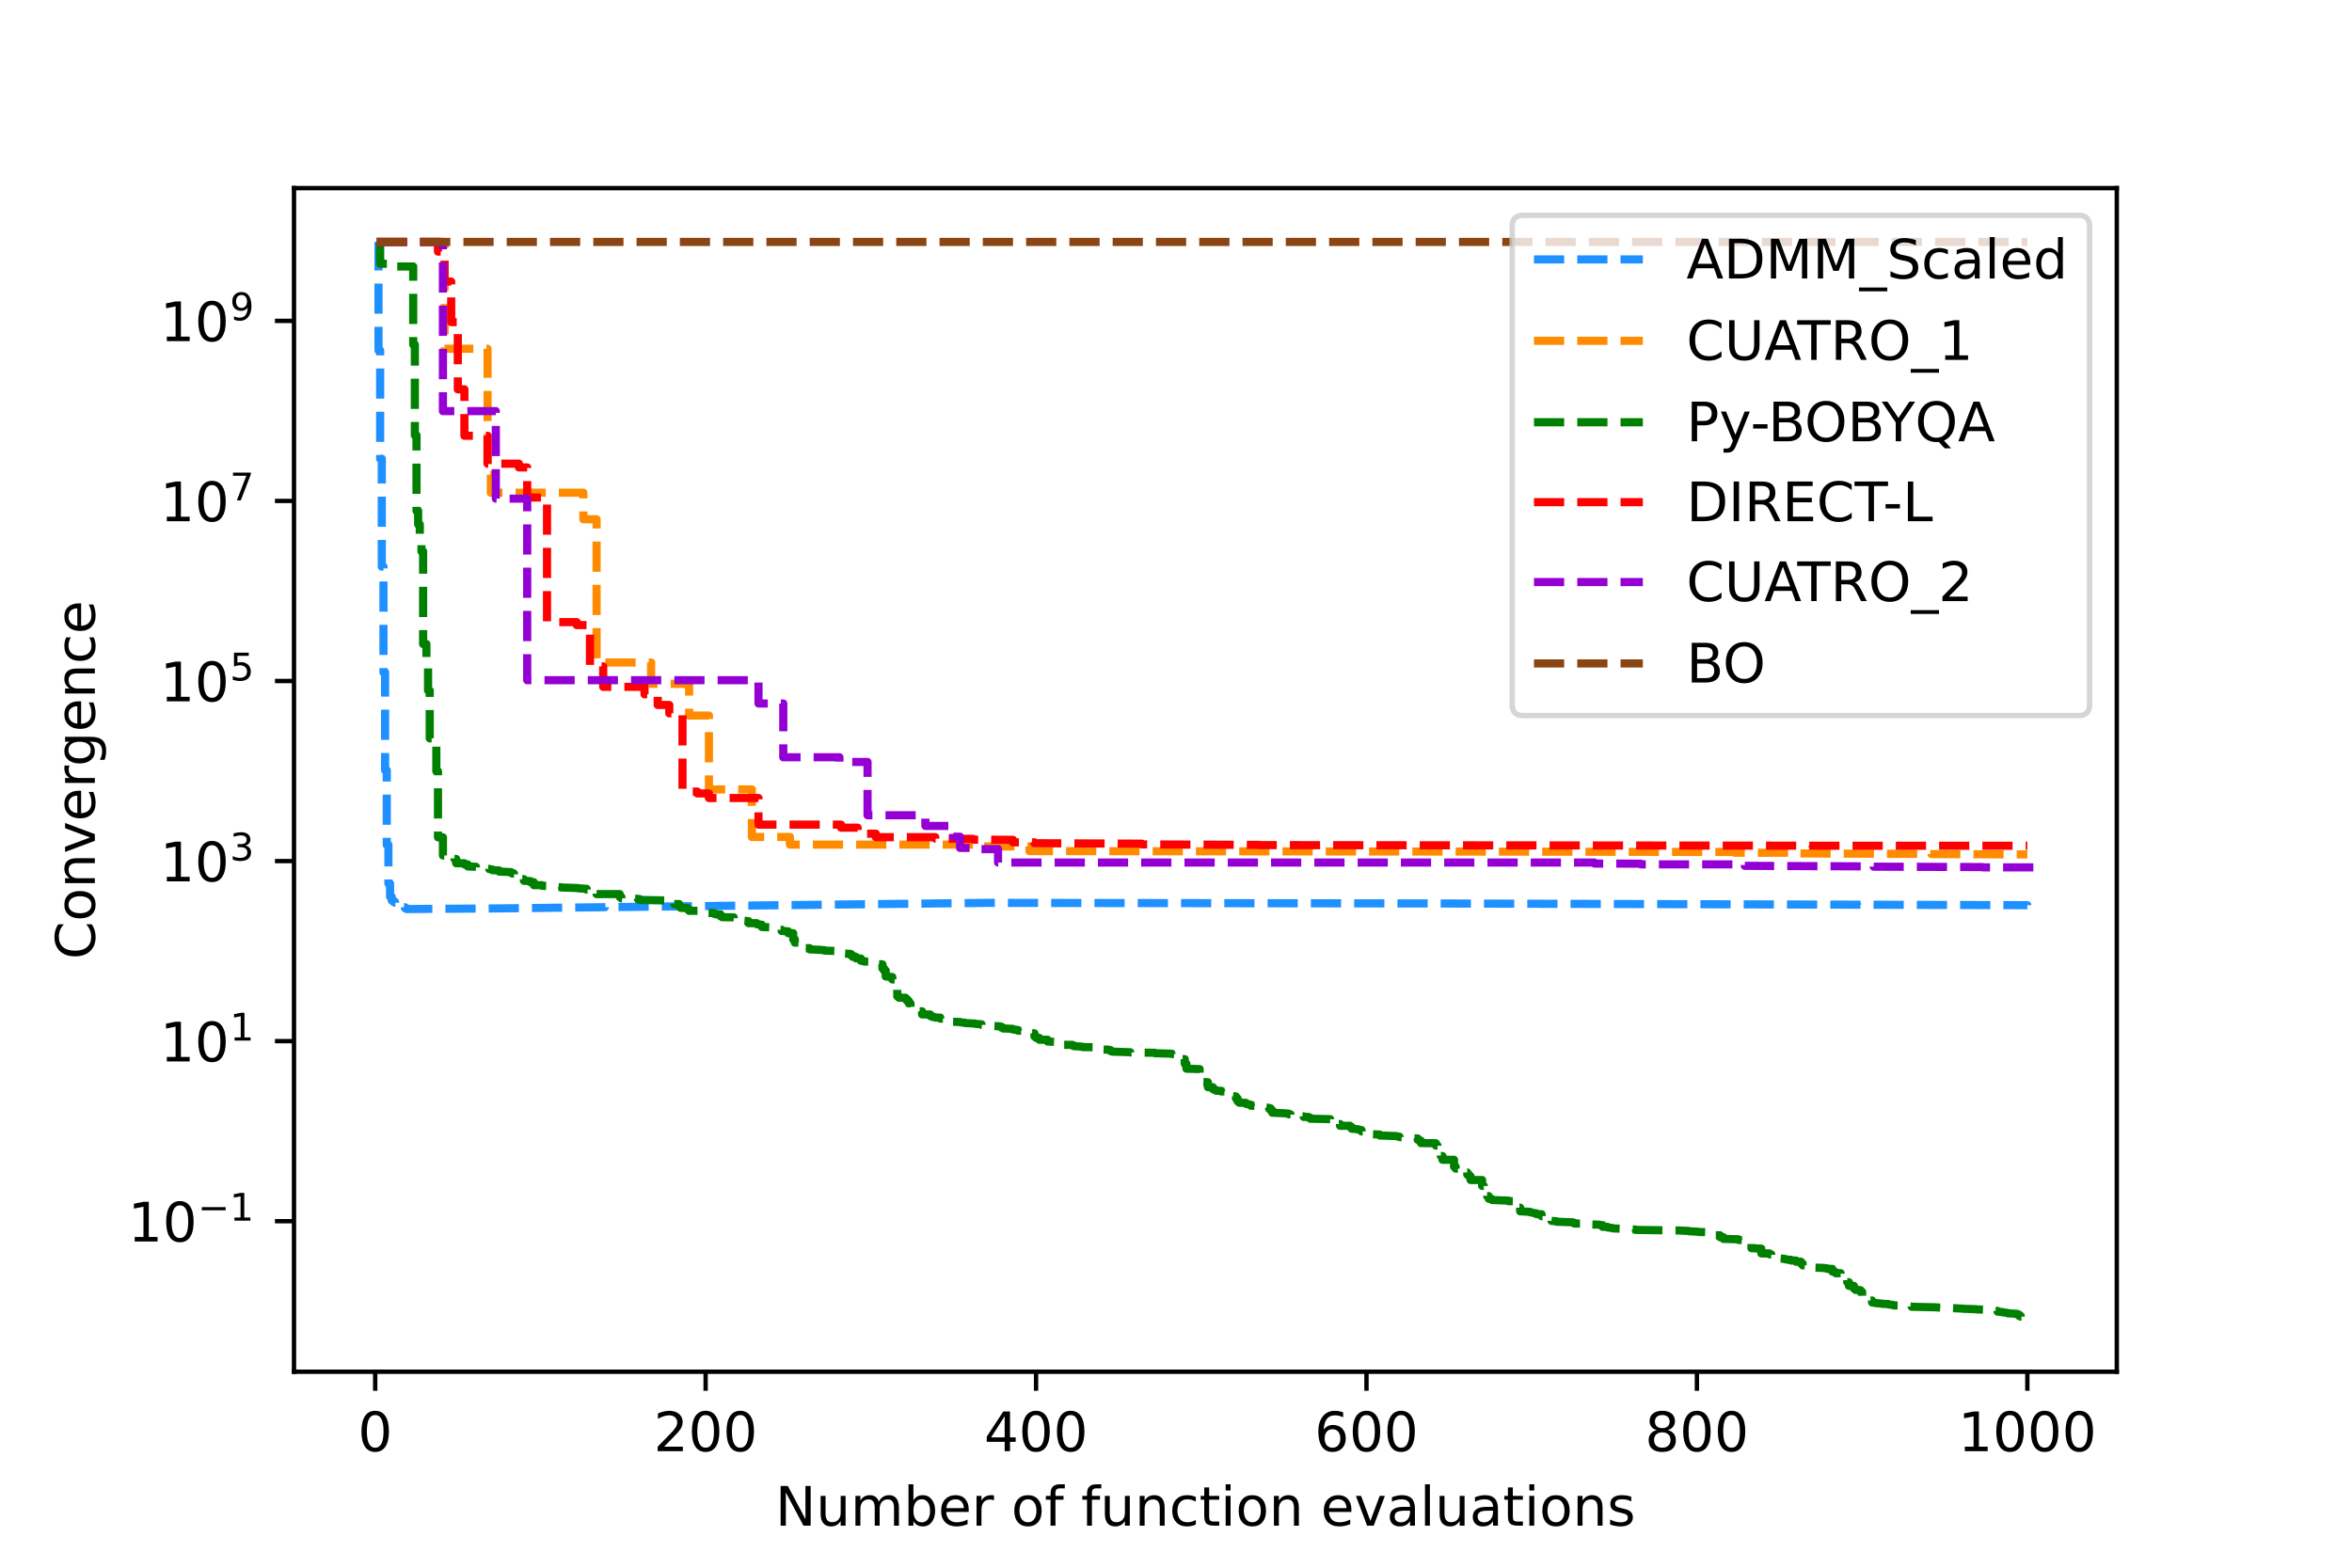 <?xml version="1.0" encoding="utf-8" standalone="no"?>
<!DOCTYPE svg PUBLIC "-//W3C//DTD SVG 1.1//EN"
  "http://www.w3.org/Graphics/SVG/1.1/DTD/svg11.dtd">
<!-- Created with matplotlib (https://matplotlib.org/) -->
<svg height="288pt" version="1.1" viewBox="0 0 432 288" width="432pt" xmlns="http://www.w3.org/2000/svg" xmlns:xlink="http://www.w3.org/1999/xlink">
 <defs>
  <style type="text/css">*{stroke-linecap:butt;stroke-linejoin:round;}</style>
 </defs>
 <g id="figure_1">
  <g id="patch_1">
   <path d="M 0 288 
L 432 288 
L 432 0 
L 0 0 
z
" style="fill:#ffffff;"/>
  </g>
  <g id="axes_1">
   <g id="patch_2">
    <path d="M 54 252 
L 388.8 252 
L 388.8 34.56 
L 54 34.56 
z
" style="fill:#ffffff;"/>
   </g>
   <g id="matplotlib.axis_1">
    <g id="xtick_1">
     <g id="line2d_1">
      <defs>
       <path d="M 0 0 
L 0 3.5 
" id="m27966d6b92" style="stroke:#000000;stroke-width:0.8;"/>
      </defs>
      <g>
       <use style="stroke:#000000;stroke-width:0.8;" x="68.915" xlink:href="#m27966d6b92" y="252"/>
      </g>
     </g>
     <g id="text_1">
      <!-- 0 -->
      <g transform="translate(65.733 266.598)scale(0.1 -0.1)">
       <defs>
        <path d="M 31.781 66.406 
Q 24.172 66.406 20.328 58.906 
Q 16.5 51.422 16.5 36.375 
Q 16.5 21.391 20.328 13.891 
Q 24.172 6.391 31.781 6.391 
Q 39.453 6.391 43.281 13.891 
Q 47.125 21.391 47.125 36.375 
Q 47.125 51.422 43.281 58.906 
Q 39.453 66.406 31.781 66.406 
z
M 31.781 74.219 
Q 44.047 74.219 50.516 64.516 
Q 56.984 54.828 56.984 36.375 
Q 56.984 17.969 50.516 8.266 
Q 44.047 -1.422 31.781 -1.422 
Q 19.531 -1.422 13.062 8.266 
Q 6.594 17.969 6.594 36.375 
Q 6.594 54.828 13.062 64.516 
Q 19.531 74.219 31.781 74.219 
z
" id="DejaVuSans-48"/>
       </defs>
       <use xlink:href="#DejaVuSans-48"/>
      </g>
     </g>
    </g>
    <g id="xtick_2">
     <g id="line2d_2">
      <g>
       <use style="stroke:#000000;stroke-width:0.8;" x="129.605" xlink:href="#m27966d6b92" y="252"/>
      </g>
     </g>
     <g id="text_2">
      <!-- 200 -->
      <g transform="translate(120.062 266.598)scale(0.1 -0.1)">
       <defs>
        <path d="M 19.188 8.297 
L 53.609 8.297 
L 53.609 0 
L 7.328 0 
L 7.328 8.297 
Q 12.938 14.109 22.625 23.891 
Q 32.328 33.688 34.812 36.531 
Q 39.547 41.844 41.422 45.531 
Q 43.312 49.219 43.312 52.781 
Q 43.312 58.594 39.234 62.25 
Q 35.156 65.922 28.609 65.922 
Q 23.969 65.922 18.812 64.312 
Q 13.672 62.703 7.812 59.422 
L 7.812 69.391 
Q 13.766 71.781 18.938 73 
Q 24.125 74.219 28.422 74.219 
Q 39.75 74.219 46.484 68.547 
Q 53.219 62.891 53.219 53.422 
Q 53.219 48.922 51.531 44.891 
Q 49.859 40.875 45.406 35.406 
Q 44.188 33.984 37.641 27.219 
Q 31.109 20.453 19.188 8.297 
z
" id="DejaVuSans-50"/>
       </defs>
       <use xlink:href="#DejaVuSans-50"/>
       <use x="63.623" xlink:href="#DejaVuSans-48"/>
       <use x="127.246" xlink:href="#DejaVuSans-48"/>
      </g>
     </g>
    </g>
    <g id="xtick_3">
     <g id="line2d_3">
      <g>
       <use style="stroke:#000000;stroke-width:0.8;" x="190.296" xlink:href="#m27966d6b92" y="252"/>
      </g>
     </g>
     <g id="text_3">
      <!-- 400 -->
      <g transform="translate(180.752 266.598)scale(0.1 -0.1)">
       <defs>
        <path d="M 37.797 64.312 
L 12.891 25.391 
L 37.797 25.391 
z
M 35.203 72.906 
L 47.609 72.906 
L 47.609 25.391 
L 58.016 25.391 
L 58.016 17.188 
L 47.609 17.188 
L 47.609 0 
L 37.797 0 
L 37.797 17.188 
L 4.891 17.188 
L 4.891 26.703 
z
" id="DejaVuSans-52"/>
       </defs>
       <use xlink:href="#DejaVuSans-52"/>
       <use x="63.623" xlink:href="#DejaVuSans-48"/>
       <use x="127.246" xlink:href="#DejaVuSans-48"/>
      </g>
     </g>
    </g>
    <g id="xtick_4">
     <g id="line2d_4">
      <g>
       <use style="stroke:#000000;stroke-width:0.8;" x="250.987" xlink:href="#m27966d6b92" y="252"/>
      </g>
     </g>
     <g id="text_4">
      <!-- 600 -->
      <g transform="translate(241.443 266.598)scale(0.1 -0.1)">
       <defs>
        <path d="M 33.016 40.375 
Q 26.375 40.375 22.484 35.828 
Q 18.609 31.297 18.609 23.391 
Q 18.609 15.531 22.484 10.953 
Q 26.375 6.391 33.016 6.391 
Q 39.656 6.391 43.531 10.953 
Q 47.406 15.531 47.406 23.391 
Q 47.406 31.297 43.531 35.828 
Q 39.656 40.375 33.016 40.375 
z
M 52.594 71.297 
L 52.594 62.312 
Q 48.875 64.062 45.094 64.984 
Q 41.312 65.922 37.594 65.922 
Q 27.828 65.922 22.672 59.328 
Q 17.531 52.734 16.797 39.406 
Q 19.672 43.656 24.016 45.922 
Q 28.375 48.188 33.594 48.188 
Q 44.578 48.188 50.953 41.516 
Q 57.328 34.859 57.328 23.391 
Q 57.328 12.156 50.688 5.359 
Q 44.047 -1.422 33.016 -1.422 
Q 20.359 -1.422 13.672 8.266 
Q 6.984 17.969 6.984 36.375 
Q 6.984 53.656 15.188 63.938 
Q 23.391 74.219 37.203 74.219 
Q 40.922 74.219 44.703 73.484 
Q 48.484 72.75 52.594 71.297 
z
" id="DejaVuSans-54"/>
       </defs>
       <use xlink:href="#DejaVuSans-54"/>
       <use x="63.623" xlink:href="#DejaVuSans-48"/>
       <use x="127.246" xlink:href="#DejaVuSans-48"/>
      </g>
     </g>
    </g>
    <g id="xtick_5">
     <g id="line2d_5">
      <g>
       <use style="stroke:#000000;stroke-width:0.8;" x="311.677" xlink:href="#m27966d6b92" y="252"/>
      </g>
     </g>
     <g id="text_5">
      <!-- 800 -->
      <g transform="translate(302.134 266.598)scale(0.1 -0.1)">
       <defs>
        <path d="M 31.781 34.625 
Q 24.75 34.625 20.719 30.859 
Q 16.703 27.094 16.703 20.516 
Q 16.703 13.922 20.719 10.156 
Q 24.75 6.391 31.781 6.391 
Q 38.812 6.391 42.859 10.172 
Q 46.922 13.969 46.922 20.516 
Q 46.922 27.094 42.891 30.859 
Q 38.875 34.625 31.781 34.625 
z
M 21.922 38.812 
Q 15.578 40.375 12.031 44.719 
Q 8.5 49.078 8.5 55.328 
Q 8.5 64.062 14.719 69.141 
Q 20.953 74.219 31.781 74.219 
Q 42.672 74.219 48.875 69.141 
Q 55.078 64.062 55.078 55.328 
Q 55.078 49.078 51.531 44.719 
Q 48 40.375 41.703 38.812 
Q 48.828 37.156 52.797 32.312 
Q 56.781 27.484 56.781 20.516 
Q 56.781 9.906 50.312 4.234 
Q 43.844 -1.422 31.781 -1.422 
Q 19.734 -1.422 13.25 4.234 
Q 6.781 9.906 6.781 20.516 
Q 6.781 27.484 10.781 32.312 
Q 14.797 37.156 21.922 38.812 
z
M 18.312 54.391 
Q 18.312 48.734 21.844 45.562 
Q 25.391 42.391 31.781 42.391 
Q 38.141 42.391 41.719 45.562 
Q 45.312 48.734 45.312 54.391 
Q 45.312 60.062 41.719 63.234 
Q 38.141 66.406 31.781 66.406 
Q 25.391 66.406 21.844 63.234 
Q 18.312 60.062 18.312 54.391 
z
" id="DejaVuSans-56"/>
       </defs>
       <use xlink:href="#DejaVuSans-56"/>
       <use x="63.623" xlink:href="#DejaVuSans-48"/>
       <use x="127.246" xlink:href="#DejaVuSans-48"/>
      </g>
     </g>
    </g>
    <g id="xtick_6">
     <g id="line2d_6">
      <g>
       <use style="stroke:#000000;stroke-width:0.8;" x="372.368" xlink:href="#m27966d6b92" y="252"/>
      </g>
     </g>
     <g id="text_6">
      <!-- 1000 -->
      <g transform="translate(359.643 266.598)scale(0.1 -0.1)">
       <defs>
        <path d="M 12.406 8.297 
L 28.516 8.297 
L 28.516 63.922 
L 10.984 60.406 
L 10.984 69.391 
L 28.422 72.906 
L 38.281 72.906 
L 38.281 8.297 
L 54.391 8.297 
L 54.391 0 
L 12.406 0 
z
" id="DejaVuSans-49"/>
       </defs>
       <use xlink:href="#DejaVuSans-49"/>
       <use x="63.623" xlink:href="#DejaVuSans-48"/>
       <use x="127.246" xlink:href="#DejaVuSans-48"/>
       <use x="190.869" xlink:href="#DejaVuSans-48"/>
      </g>
     </g>
    </g>
    <g id="text_7">
     <!-- Number of function evaluations -->
     <g transform="translate(142.399 280.277)scale(0.1 -0.1)">
      <defs>
       <path d="M 9.812 72.906 
L 23.094 72.906 
L 55.422 11.922 
L 55.422 72.906 
L 64.984 72.906 
L 64.984 0 
L 51.703 0 
L 19.391 60.984 
L 19.391 0 
L 9.812 0 
z
" id="DejaVuSans-78"/>
       <path d="M 8.5 21.578 
L 8.5 54.688 
L 17.484 54.688 
L 17.484 21.922 
Q 17.484 14.156 20.5 10.266 
Q 23.531 6.391 29.594 6.391 
Q 36.859 6.391 41.078 11.031 
Q 45.312 15.672 45.312 23.688 
L 45.312 54.688 
L 54.297 54.688 
L 54.297 0 
L 45.312 0 
L 45.312 8.406 
Q 42.047 3.422 37.719 1 
Q 33.406 -1.422 27.688 -1.422 
Q 18.266 -1.422 13.375 4.438 
Q 8.5 10.297 8.5 21.578 
z
M 31.109 56 
z
" id="DejaVuSans-117"/>
       <path d="M 52 44.188 
Q 55.375 50.25 60.062 53.125 
Q 64.75 56 71.094 56 
Q 79.641 56 84.281 50.016 
Q 88.922 44.047 88.922 33.016 
L 88.922 0 
L 79.891 0 
L 79.891 32.719 
Q 79.891 40.578 77.094 44.375 
Q 74.312 48.188 68.609 48.188 
Q 61.625 48.188 57.562 43.547 
Q 53.516 38.922 53.516 30.906 
L 53.516 0 
L 44.484 0 
L 44.484 32.719 
Q 44.484 40.625 41.703 44.406 
Q 38.922 48.188 33.109 48.188 
Q 26.219 48.188 22.156 43.531 
Q 18.109 38.875 18.109 30.906 
L 18.109 0 
L 9.078 0 
L 9.078 54.688 
L 18.109 54.688 
L 18.109 46.188 
Q 21.188 51.219 25.484 53.609 
Q 29.781 56 35.688 56 
Q 41.656 56 45.828 52.969 
Q 50 49.953 52 44.188 
z
" id="DejaVuSans-109"/>
       <path d="M 48.688 27.297 
Q 48.688 37.203 44.609 42.844 
Q 40.531 48.484 33.406 48.484 
Q 26.266 48.484 22.188 42.844 
Q 18.109 37.203 18.109 27.297 
Q 18.109 17.391 22.188 11.75 
Q 26.266 6.109 33.406 6.109 
Q 40.531 6.109 44.609 11.75 
Q 48.688 17.391 48.688 27.297 
z
M 18.109 46.391 
Q 20.953 51.266 25.266 53.625 
Q 29.594 56 35.594 56 
Q 45.562 56 51.781 48.094 
Q 58.016 40.188 58.016 27.297 
Q 58.016 14.406 51.781 6.484 
Q 45.562 -1.422 35.594 -1.422 
Q 29.594 -1.422 25.266 0.953 
Q 20.953 3.328 18.109 8.203 
L 18.109 0 
L 9.078 0 
L 9.078 75.984 
L 18.109 75.984 
z
" id="DejaVuSans-98"/>
       <path d="M 56.203 29.594 
L 56.203 25.203 
L 14.891 25.203 
Q 15.484 15.922 20.484 11.062 
Q 25.484 6.203 34.422 6.203 
Q 39.594 6.203 44.453 7.469 
Q 49.312 8.734 54.109 11.281 
L 54.109 2.781 
Q 49.266 0.734 44.188 -0.344 
Q 39.109 -1.422 33.891 -1.422 
Q 20.797 -1.422 13.156 6.188 
Q 5.516 13.812 5.516 26.812 
Q 5.516 40.234 12.766 48.109 
Q 20.016 56 32.328 56 
Q 43.359 56 49.781 48.891 
Q 56.203 41.797 56.203 29.594 
z
M 47.219 32.234 
Q 47.125 39.594 43.094 43.984 
Q 39.062 48.391 32.422 48.391 
Q 24.906 48.391 20.391 44.141 
Q 15.875 39.891 15.188 32.172 
z
" id="DejaVuSans-101"/>
       <path d="M 41.109 46.297 
Q 39.594 47.172 37.812 47.578 
Q 36.031 48 33.891 48 
Q 26.266 48 22.188 43.047 
Q 18.109 38.094 18.109 28.812 
L 18.109 0 
L 9.078 0 
L 9.078 54.688 
L 18.109 54.688 
L 18.109 46.188 
Q 20.953 51.172 25.484 53.578 
Q 30.031 56 36.531 56 
Q 37.453 56 38.578 55.875 
Q 39.703 55.766 41.062 55.516 
z
" id="DejaVuSans-114"/>
       <path id="DejaVuSans-32"/>
       <path d="M 30.609 48.391 
Q 23.391 48.391 19.188 42.75 
Q 14.984 37.109 14.984 27.297 
Q 14.984 17.484 19.156 11.844 
Q 23.344 6.203 30.609 6.203 
Q 37.797 6.203 41.984 11.859 
Q 46.188 17.531 46.188 27.297 
Q 46.188 37.016 41.984 42.703 
Q 37.797 48.391 30.609 48.391 
z
M 30.609 56 
Q 42.328 56 49.016 48.375 
Q 55.719 40.766 55.719 27.297 
Q 55.719 13.875 49.016 6.219 
Q 42.328 -1.422 30.609 -1.422 
Q 18.844 -1.422 12.172 6.219 
Q 5.516 13.875 5.516 27.297 
Q 5.516 40.766 12.172 48.375 
Q 18.844 56 30.609 56 
z
" id="DejaVuSans-111"/>
       <path d="M 37.109 75.984 
L 37.109 68.5 
L 28.516 68.5 
Q 23.688 68.5 21.797 66.547 
Q 19.922 64.594 19.922 59.516 
L 19.922 54.688 
L 34.719 54.688 
L 34.719 47.703 
L 19.922 47.703 
L 19.922 0 
L 10.891 0 
L 10.891 47.703 
L 2.297 47.703 
L 2.297 54.688 
L 10.891 54.688 
L 10.891 58.5 
Q 10.891 67.625 15.141 71.797 
Q 19.391 75.984 28.609 75.984 
z
" id="DejaVuSans-102"/>
       <path d="M 54.891 33.016 
L 54.891 0 
L 45.906 0 
L 45.906 32.719 
Q 45.906 40.484 42.875 44.328 
Q 39.844 48.188 33.797 48.188 
Q 26.516 48.188 22.312 43.547 
Q 18.109 38.922 18.109 30.906 
L 18.109 0 
L 9.078 0 
L 9.078 54.688 
L 18.109 54.688 
L 18.109 46.188 
Q 21.344 51.125 25.703 53.562 
Q 30.078 56 35.797 56 
Q 45.219 56 50.047 50.172 
Q 54.891 44.344 54.891 33.016 
z
" id="DejaVuSans-110"/>
       <path d="M 48.781 52.594 
L 48.781 44.188 
Q 44.969 46.297 41.141 47.344 
Q 37.312 48.391 33.406 48.391 
Q 24.656 48.391 19.812 42.844 
Q 14.984 37.312 14.984 27.297 
Q 14.984 17.281 19.812 11.734 
Q 24.656 6.203 33.406 6.203 
Q 37.312 6.203 41.141 7.25 
Q 44.969 8.297 48.781 10.406 
L 48.781 2.094 
Q 45.016 0.344 40.984 -0.531 
Q 36.969 -1.422 32.422 -1.422 
Q 20.062 -1.422 12.781 6.344 
Q 5.516 14.109 5.516 27.297 
Q 5.516 40.672 12.859 48.328 
Q 20.219 56 33.016 56 
Q 37.156 56 41.109 55.141 
Q 45.062 54.297 48.781 52.594 
z
" id="DejaVuSans-99"/>
       <path d="M 18.312 70.219 
L 18.312 54.688 
L 36.812 54.688 
L 36.812 47.703 
L 18.312 47.703 
L 18.312 18.016 
Q 18.312 11.328 20.141 9.422 
Q 21.969 7.516 27.594 7.516 
L 36.812 7.516 
L 36.812 0 
L 27.594 0 
Q 17.188 0 13.234 3.875 
Q 9.281 7.766 9.281 18.016 
L 9.281 47.703 
L 2.688 47.703 
L 2.688 54.688 
L 9.281 54.688 
L 9.281 70.219 
z
" id="DejaVuSans-116"/>
       <path d="M 9.422 54.688 
L 18.406 54.688 
L 18.406 0 
L 9.422 0 
z
M 9.422 75.984 
L 18.406 75.984 
L 18.406 64.594 
L 9.422 64.594 
z
" id="DejaVuSans-105"/>
       <path d="M 2.984 54.688 
L 12.5 54.688 
L 29.594 8.797 
L 46.688 54.688 
L 56.203 54.688 
L 35.688 0 
L 23.484 0 
z
" id="DejaVuSans-118"/>
       <path d="M 34.281 27.484 
Q 23.391 27.484 19.188 25 
Q 14.984 22.516 14.984 16.5 
Q 14.984 11.719 18.141 8.906 
Q 21.297 6.109 26.703 6.109 
Q 34.188 6.109 38.703 11.406 
Q 43.219 16.703 43.219 25.484 
L 43.219 27.484 
z
M 52.203 31.203 
L 52.203 0 
L 43.219 0 
L 43.219 8.297 
Q 40.141 3.328 35.547 0.953 
Q 30.953 -1.422 24.312 -1.422 
Q 15.922 -1.422 10.953 3.297 
Q 6 8.016 6 15.922 
Q 6 25.141 12.172 29.828 
Q 18.359 34.516 30.609 34.516 
L 43.219 34.516 
L 43.219 35.406 
Q 43.219 41.609 39.141 45 
Q 35.062 48.391 27.688 48.391 
Q 23 48.391 18.547 47.266 
Q 14.109 46.141 10.016 43.891 
L 10.016 52.203 
Q 14.938 54.109 19.578 55.047 
Q 24.219 56 28.609 56 
Q 40.484 56 46.344 49.844 
Q 52.203 43.703 52.203 31.203 
z
" id="DejaVuSans-97"/>
       <path d="M 9.422 75.984 
L 18.406 75.984 
L 18.406 0 
L 9.422 0 
z
" id="DejaVuSans-108"/>
       <path d="M 44.281 53.078 
L 44.281 44.578 
Q 40.484 46.531 36.375 47.5 
Q 32.281 48.484 27.875 48.484 
Q 21.188 48.484 17.844 46.438 
Q 14.5 44.391 14.5 40.281 
Q 14.5 37.156 16.891 35.375 
Q 19.281 33.594 26.516 31.984 
L 29.594 31.297 
Q 39.156 29.25 43.188 25.516 
Q 47.219 21.781 47.219 15.094 
Q 47.219 7.469 41.188 3.016 
Q 35.156 -1.422 24.609 -1.422 
Q 20.219 -1.422 15.453 -0.562 
Q 10.688 0.297 5.422 2 
L 5.422 11.281 
Q 10.406 8.688 15.234 7.391 
Q 20.062 6.109 24.812 6.109 
Q 31.156 6.109 34.562 8.281 
Q 37.984 10.453 37.984 14.406 
Q 37.984 18.062 35.516 20.016 
Q 33.062 21.969 24.703 23.781 
L 21.578 24.516 
Q 13.234 26.266 9.516 29.906 
Q 5.812 33.547 5.812 39.891 
Q 5.812 47.609 11.281 51.797 
Q 16.75 56 26.812 56 
Q 31.781 56 36.172 55.266 
Q 40.578 54.547 44.281 53.078 
z
" id="DejaVuSans-115"/>
      </defs>
      <use xlink:href="#DejaVuSans-78"/>
      <use x="74.805" xlink:href="#DejaVuSans-117"/>
      <use x="138.184" xlink:href="#DejaVuSans-109"/>
      <use x="235.596" xlink:href="#DejaVuSans-98"/>
      <use x="299.072" xlink:href="#DejaVuSans-101"/>
      <use x="360.596" xlink:href="#DejaVuSans-114"/>
      <use x="401.709" xlink:href="#DejaVuSans-32"/>
      <use x="433.496" xlink:href="#DejaVuSans-111"/>
      <use x="494.678" xlink:href="#DejaVuSans-102"/>
      <use x="529.883" xlink:href="#DejaVuSans-32"/>
      <use x="561.67" xlink:href="#DejaVuSans-102"/>
      <use x="596.875" xlink:href="#DejaVuSans-117"/>
      <use x="660.254" xlink:href="#DejaVuSans-110"/>
      <use x="723.633" xlink:href="#DejaVuSans-99"/>
      <use x="778.613" xlink:href="#DejaVuSans-116"/>
      <use x="817.822" xlink:href="#DejaVuSans-105"/>
      <use x="845.605" xlink:href="#DejaVuSans-111"/>
      <use x="906.787" xlink:href="#DejaVuSans-110"/>
      <use x="970.166" xlink:href="#DejaVuSans-32"/>
      <use x="1001.953" xlink:href="#DejaVuSans-101"/>
      <use x="1063.477" xlink:href="#DejaVuSans-118"/>
      <use x="1122.656" xlink:href="#DejaVuSans-97"/>
      <use x="1183.936" xlink:href="#DejaVuSans-108"/>
      <use x="1211.719" xlink:href="#DejaVuSans-117"/>
      <use x="1275.098" xlink:href="#DejaVuSans-97"/>
      <use x="1336.377" xlink:href="#DejaVuSans-116"/>
      <use x="1375.586" xlink:href="#DejaVuSans-105"/>
      <use x="1403.369" xlink:href="#DejaVuSans-111"/>
      <use x="1464.551" xlink:href="#DejaVuSans-110"/>
      <use x="1527.93" xlink:href="#DejaVuSans-115"/>
     </g>
    </g>
   </g>
   <g id="matplotlib.axis_2">
    <g id="ytick_1">
     <g id="line2d_7">
      <defs>
       <path d="M 0 0 
L -3.5 0 
" id="mc5add66992" style="stroke:#000000;stroke-width:0.8;"/>
      </defs>
      <g>
       <use style="stroke:#000000;stroke-width:0.8;" x="54" xlink:href="#mc5add66992" y="224.346"/>
      </g>
     </g>
     <g id="text_8">
      <!-- $\mathdefault{10^{-1}}$ -->
      <g transform="translate(23.5 228.145)scale(0.1 -0.1)">
       <defs>
        <path d="M 10.594 35.5 
L 73.188 35.5 
L 73.188 27.203 
L 10.594 27.203 
z
" id="DejaVuSans-8722"/>
       </defs>
       <use transform="translate(0 0.684)" xlink:href="#DejaVuSans-49"/>
       <use transform="translate(63.623 0.684)" xlink:href="#DejaVuSans-48"/>
       <use transform="translate(128.203 38.966)scale(0.7)" xlink:href="#DejaVuSans-8722"/>
       <use transform="translate(186.855 38.966)scale(0.7)" xlink:href="#DejaVuSans-49"/>
      </g>
     </g>
    </g>
    <g id="ytick_2">
     <g id="line2d_8">
      <g>
       <use style="stroke:#000000;stroke-width:0.8;" x="54" xlink:href="#mc5add66992" y="191.266"/>
      </g>
     </g>
     <g id="text_9">
      <!-- $\mathdefault{10^{1}}$ -->
      <g transform="translate(29.4 195.065)scale(0.1 -0.1)">
       <use transform="translate(0 0.684)" xlink:href="#DejaVuSans-49"/>
       <use transform="translate(63.623 0.684)" xlink:href="#DejaVuSans-48"/>
       <use transform="translate(128.203 38.966)scale(0.7)" xlink:href="#DejaVuSans-49"/>
      </g>
     </g>
    </g>
    <g id="ytick_3">
     <g id="line2d_9">
      <g>
       <use style="stroke:#000000;stroke-width:0.8;" x="54" xlink:href="#mc5add66992" y="158.187"/>
      </g>
     </g>
     <g id="text_10">
      <!-- $\mathdefault{10^{3}}$ -->
      <g transform="translate(29.4 161.986)scale(0.1 -0.1)">
       <defs>
        <path d="M 40.578 39.312 
Q 47.656 37.797 51.625 33 
Q 55.609 28.219 55.609 21.188 
Q 55.609 10.406 48.188 4.484 
Q 40.766 -1.422 27.094 -1.422 
Q 22.516 -1.422 17.656 -0.516 
Q 12.797 0.391 7.625 2.203 
L 7.625 11.719 
Q 11.719 9.328 16.594 8.109 
Q 21.484 6.891 26.812 6.891 
Q 36.078 6.891 40.938 10.547 
Q 45.797 14.203 45.797 21.188 
Q 45.797 27.641 41.281 31.266 
Q 36.766 34.906 28.719 34.906 
L 20.219 34.906 
L 20.219 43.016 
L 29.109 43.016 
Q 36.375 43.016 40.234 45.922 
Q 44.094 48.828 44.094 54.297 
Q 44.094 59.906 40.109 62.906 
Q 36.141 65.922 28.719 65.922 
Q 24.656 65.922 20.016 65.031 
Q 15.375 64.156 9.812 62.312 
L 9.812 71.094 
Q 15.438 72.656 20.344 73.438 
Q 25.25 74.219 29.594 74.219 
Q 40.828 74.219 47.359 69.109 
Q 53.906 64.016 53.906 55.328 
Q 53.906 49.266 50.438 45.094 
Q 46.969 40.922 40.578 39.312 
z
" id="DejaVuSans-51"/>
       </defs>
       <use transform="translate(0 0.766)" xlink:href="#DejaVuSans-49"/>
       <use transform="translate(63.623 0.766)" xlink:href="#DejaVuSans-48"/>
       <use transform="translate(128.203 39.047)scale(0.7)" xlink:href="#DejaVuSans-51"/>
      </g>
     </g>
    </g>
    <g id="ytick_4">
     <g id="line2d_10">
      <g>
       <use style="stroke:#000000;stroke-width:0.8;" x="54" xlink:href="#mc5add66992" y="125.107"/>
      </g>
     </g>
     <g id="text_11">
      <!-- $\mathdefault{10^{5}}$ -->
      <g transform="translate(29.4 128.906)scale(0.1 -0.1)">
       <defs>
        <path d="M 10.797 72.906 
L 49.516 72.906 
L 49.516 64.594 
L 19.828 64.594 
L 19.828 46.734 
Q 21.969 47.469 24.109 47.828 
Q 26.266 48.188 28.422 48.188 
Q 40.625 48.188 47.75 41.5 
Q 54.891 34.812 54.891 23.391 
Q 54.891 11.625 47.562 5.094 
Q 40.234 -1.422 26.906 -1.422 
Q 22.312 -1.422 17.547 -0.641 
Q 12.797 0.141 7.719 1.703 
L 7.719 11.625 
Q 12.109 9.234 16.797 8.062 
Q 21.484 6.891 26.703 6.891 
Q 35.156 6.891 40.078 11.328 
Q 45.016 15.766 45.016 23.391 
Q 45.016 31 40.078 35.438 
Q 35.156 39.891 26.703 39.891 
Q 22.75 39.891 18.812 39.016 
Q 14.891 38.141 10.797 36.281 
z
" id="DejaVuSans-53"/>
       </defs>
       <use transform="translate(0 0.684)" xlink:href="#DejaVuSans-49"/>
       <use transform="translate(63.623 0.684)" xlink:href="#DejaVuSans-48"/>
       <use transform="translate(128.203 38.966)scale(0.7)" xlink:href="#DejaVuSans-53"/>
      </g>
     </g>
    </g>
    <g id="ytick_5">
     <g id="line2d_11">
      <g>
       <use style="stroke:#000000;stroke-width:0.8;" x="54" xlink:href="#mc5add66992" y="92.027"/>
      </g>
     </g>
     <g id="text_12">
      <!-- $\mathdefault{10^{7}}$ -->
      <g transform="translate(29.4 95.826)scale(0.1 -0.1)">
       <defs>
        <path d="M 8.203 72.906 
L 55.078 72.906 
L 55.078 68.703 
L 28.609 0 
L 18.312 0 
L 43.219 64.594 
L 8.203 64.594 
z
" id="DejaVuSans-55"/>
       </defs>
       <use transform="translate(0 0.684)" xlink:href="#DejaVuSans-49"/>
       <use transform="translate(63.623 0.684)" xlink:href="#DejaVuSans-48"/>
       <use transform="translate(128.203 38.966)scale(0.7)" xlink:href="#DejaVuSans-55"/>
      </g>
     </g>
    </g>
    <g id="ytick_6">
     <g id="line2d_12">
      <g>
       <use style="stroke:#000000;stroke-width:0.8;" x="54" xlink:href="#mc5add66992" y="58.948"/>
      </g>
     </g>
     <g id="text_13">
      <!-- $\mathdefault{10^{9}}$ -->
      <g transform="translate(29.4 62.747)scale(0.1 -0.1)">
       <defs>
        <path d="M 10.984 1.516 
L 10.984 10.5 
Q 14.703 8.734 18.5 7.812 
Q 22.312 6.891 25.984 6.891 
Q 35.75 6.891 40.891 13.453 
Q 46.047 20.016 46.781 33.406 
Q 43.953 29.203 39.594 26.953 
Q 35.25 24.703 29.984 24.703 
Q 19.047 24.703 12.672 31.312 
Q 6.297 37.938 6.297 49.422 
Q 6.297 60.641 12.938 67.422 
Q 19.578 74.219 30.609 74.219 
Q 43.266 74.219 49.922 64.516 
Q 56.594 54.828 56.594 36.375 
Q 56.594 19.141 48.406 8.859 
Q 40.234 -1.422 26.422 -1.422 
Q 22.703 -1.422 18.891 -0.688 
Q 15.094 0.047 10.984 1.516 
z
M 30.609 32.422 
Q 37.25 32.422 41.125 36.953 
Q 45.016 41.5 45.016 49.422 
Q 45.016 57.281 41.125 61.844 
Q 37.25 66.406 30.609 66.406 
Q 23.969 66.406 20.094 61.844 
Q 16.219 57.281 16.219 49.422 
Q 16.219 41.5 20.094 36.953 
Q 23.969 32.422 30.609 32.422 
z
" id="DejaVuSans-57"/>
       </defs>
       <use transform="translate(0 0.766)" xlink:href="#DejaVuSans-49"/>
       <use transform="translate(63.623 0.766)" xlink:href="#DejaVuSans-48"/>
       <use transform="translate(128.203 39.047)scale(0.7)" xlink:href="#DejaVuSans-57"/>
      </g>
     </g>
    </g>
    <g id="text_14">
     <!-- Convergence -->
     <g transform="translate(17.42 176.249)rotate(-90)scale(0.1 -0.1)">
      <defs>
       <path d="M 64.406 67.281 
L 64.406 56.891 
Q 59.422 61.531 53.781 63.812 
Q 48.141 66.109 41.797 66.109 
Q 29.297 66.109 22.656 58.469 
Q 16.016 50.828 16.016 36.375 
Q 16.016 21.969 22.656 14.328 
Q 29.297 6.688 41.797 6.688 
Q 48.141 6.688 53.781 8.984 
Q 59.422 11.281 64.406 15.922 
L 64.406 5.609 
Q 59.234 2.094 53.438 0.328 
Q 47.656 -1.422 41.219 -1.422 
Q 24.656 -1.422 15.125 8.703 
Q 5.609 18.844 5.609 36.375 
Q 5.609 53.953 15.125 64.078 
Q 24.656 74.219 41.219 74.219 
Q 47.75 74.219 53.531 72.484 
Q 59.328 70.75 64.406 67.281 
z
" id="DejaVuSans-67"/>
       <path d="M 45.406 27.984 
Q 45.406 37.75 41.375 43.109 
Q 37.359 48.484 30.078 48.484 
Q 22.859 48.484 18.828 43.109 
Q 14.797 37.75 14.797 27.984 
Q 14.797 18.266 18.828 12.891 
Q 22.859 7.516 30.078 7.516 
Q 37.359 7.516 41.375 12.891 
Q 45.406 18.266 45.406 27.984 
z
M 54.391 6.781 
Q 54.391 -7.172 48.188 -13.984 
Q 42 -20.797 29.203 -20.797 
Q 24.469 -20.797 20.266 -20.094 
Q 16.062 -19.391 12.109 -17.922 
L 12.109 -9.188 
Q 16.062 -11.328 19.922 -12.344 
Q 23.781 -13.375 27.781 -13.375 
Q 36.625 -13.375 41.016 -8.766 
Q 45.406 -4.156 45.406 5.172 
L 45.406 9.625 
Q 42.625 4.781 38.281 2.391 
Q 33.938 0 27.875 0 
Q 17.828 0 11.672 7.656 
Q 5.516 15.328 5.516 27.984 
Q 5.516 40.672 11.672 48.328 
Q 17.828 56 27.875 56 
Q 33.938 56 38.281 53.609 
Q 42.625 51.219 45.406 46.391 
L 45.406 54.688 
L 54.391 54.688 
z
" id="DejaVuSans-103"/>
      </defs>
      <use xlink:href="#DejaVuSans-67"/>
      <use x="69.824" xlink:href="#DejaVuSans-111"/>
      <use x="131.006" xlink:href="#DejaVuSans-110"/>
      <use x="194.385" xlink:href="#DejaVuSans-118"/>
      <use x="253.564" xlink:href="#DejaVuSans-101"/>
      <use x="315.088" xlink:href="#DejaVuSans-114"/>
      <use x="354.451" xlink:href="#DejaVuSans-103"/>
      <use x="417.928" xlink:href="#DejaVuSans-101"/>
      <use x="479.451" xlink:href="#DejaVuSans-110"/>
      <use x="542.83" xlink:href="#DejaVuSans-99"/>
      <use x="597.811" xlink:href="#DejaVuSans-101"/>
     </g>
    </g>
   </g>
   <g id="line2d_13">
    <path clip-path="url(#p199ff5d1f4)" d="M 69.218 44.444 
L 69.522 44.444 
L 69.522 64.365 
L 69.825 64.365 
L 69.825 84.273 
L 70.129 84.273 
L 70.129 104.097 
L 70.432 104.097 
L 70.432 123.537 
L 70.735 123.537 
L 70.735 141.489 
L 71.039 141.489 
L 71.039 155.21 
L 71.342 155.21 
L 71.342 162.327 
L 71.646 162.327 
L 71.646 164.738 
L 71.949 164.738 
L 71.949 165.427 
L 72.253 165.427 
L 72.253 165.666 
L 72.556 165.666 
L 72.556 165.837 
L 72.86 165.837 
L 72.86 166.003 
L 73.163 166.003 
L 73.163 166.168 
L 73.467 166.168 
L 73.467 166.333 
L 73.77 166.333 
L 73.77 166.498 
L 74.073 166.498 
L 74.073 166.668 
L 74.377 166.668 
L 74.377 166.838 
L 74.68 166.838 
L 74.68 167.001 
L 91.067 166.89 
L 91.067 166.887 
L 101.081 166.776 
L 101.081 166.773 
L 111.095 166.662 
L 111.095 166.659 
L 121.109 166.548 
L 121.109 166.545 
L 131.123 166.435 
L 131.123 166.431 
L 141.137 166.321 
L 141.137 166.318 
L 151.151 166.208 
L 151.151 166.204 
L 161.165 166.094 
L 161.165 166.091 
L 171.178 165.981 
L 171.178 165.978 
L 181.192 165.869 
L 181.192 165.865 
L 264.035 165.976 
L 264.035 165.977 
L 302.574 166.087 
L 302.574 166.088 
L 341.112 166.199 
L 341.112 166.2 
L 372.368 166.29 
L 372.368 166.291 
" style="fill:none;stroke:#1e90ff;stroke-dasharray:5.55,2.4;stroke-dashoffset:0;stroke-width:1.5;"/>
   </g>
   <g id="line2d_14">
    <path clip-path="url(#p199ff5d1f4)" d="M 69.218 44.444 
L 81.66 44.444 
L 81.66 64.069 
L 89.55 64.069 
L 89.55 87.21 
L 90.156 87.21 
L 90.156 90.515 
L 107.15 90.515 
L 107.15 95.39 
L 109.577 95.39 
L 109.577 121.712 
L 119.591 121.712 
L 119.591 125.632 
L 126.571 125.632 
L 126.571 131.453 
L 130.212 131.453 
L 130.212 145.024 
L 138.102 145.024 
L 138.102 153.758 
L 145.082 153.758 
L 145.082 155.161 
L 180.282 155.161 
L 180.282 155.497 
L 189.082 155.497 
L 189.082 156.353 
L 286.187 156.462 
L 286.187 156.466 
L 318.657 156.519 
L 318.657 156.659 
L 329.278 156.659 
L 329.278 156.781 
L 354.768 156.878 
L 354.768 156.905 
L 372.368 156.964 
L 372.368 156.964 
" style="fill:none;stroke:#ff8c00;stroke-dasharray:5.55,2.4;stroke-dashoffset:0;stroke-width:1.5;"/>
   </g>
   <g id="line2d_15">
    <path clip-path="url(#p199ff5d1f4)" d="M 69.522 44.444 
L 69.825 44.444 
L 69.825 48.457 
L 71.646 48.457 
L 71.646 48.957 
L 75.894 48.957 
L 75.894 63.313 
L 76.198 63.313 
L 76.198 79.967 
L 76.501 79.967 
L 76.501 93.854 
L 76.805 93.854 
L 76.805 96.341 
L 77.108 96.341 
L 77.108 98.284 
L 77.411 98.284 
L 77.411 101.301 
L 77.715 101.301 
L 77.715 118.314 
L 78.322 118.314 
L 78.322 121.18 
L 78.625 121.18 
L 78.625 126.87 
L 78.929 126.87 
L 78.929 135.637 
L 79.536 135.637 
L 79.536 136.04 
L 80.142 136.04 
L 80.142 141.683 
L 80.446 141.683 
L 80.446 153.826 
L 81.356 153.826 
L 81.356 157.16 
L 83.48 157.16 
L 83.48 157.801 
L 83.784 157.801 
L 83.784 158.582 
L 85.301 158.582 
L 85.301 158.802 
L 85.908 158.802 
L 85.908 159.175 
L 87.425 159.238 
L 87.425 159.525 
L 89.853 159.625 
L 89.853 159.657 
L 90.46 159.744 
L 90.46 159.861 
L 91.674 159.907 
L 91.674 160.119 
L 93.798 160.207 
L 93.798 160.32 
L 94.101 160.32 
L 94.101 160.486 
L 94.405 160.486 
L 94.405 160.706 
L 95.315 160.706 
L 95.315 160.913 
L 95.619 160.913 
L 95.619 161.248 
L 95.922 161.248 
L 95.922 161.511 
L 96.226 161.511 
L 96.226 161.81 
L 97.439 161.871 
L 97.439 162.07 
L 98.046 162.07 
L 98.046 162.618 
L 99.564 162.618 
L 99.564 162.733 
L 100.777 162.781 
L 100.777 162.906 
L 103.205 163.012 
L 103.205 163.044 
L 106.239 163.144 
L 106.239 163.189 
L 107.757 163.293 
L 107.757 163.429 
L 108.667 163.429 
L 108.667 163.587 
L 108.971 163.587 
L 108.971 163.873 
L 109.274 163.873 
L 109.274 164.052 
L 109.577 164.052 
L 109.577 164.252 
L 113.826 164.252 
L 113.826 164.791 
L 114.129 164.791 
L 114.129 165.036 
L 117.164 165.118 
L 117.164 165.163 
L 117.467 165.163 
L 117.467 165.329 
L 122.019 165.419 
L 122.019 165.466 
L 122.323 165.466 
L 122.323 165.593 
L 122.626 165.593 
L 122.626 165.71 
L 123.536 165.777 
L 123.536 165.929 
L 123.84 165.929 
L 123.84 166.087 
L 124.75 166.087 
L 124.75 166.513 
L 125.054 166.513 
L 125.054 166.795 
L 126.267 166.795 
L 126.267 167.043 
L 126.571 167.043 
L 126.571 167.326 
L 128.695 167.326 
L 128.695 167.553 
L 128.998 167.553 
L 128.998 167.693 
L 131.123 167.733 
L 131.123 167.854 
L 131.426 167.854 
L 131.426 167.973 
L 132.336 167.973 
L 132.336 168.327 
L 132.64 168.327 
L 132.64 168.496 
L 134.764 168.524 
L 134.764 168.707 
L 135.674 168.707 
L 135.674 168.965 
L 135.978 168.965 
L 135.978 169.112 
L 137.495 169.222 
L 137.495 169.597 
L 139.012 169.597 
L 139.012 169.794 
L 139.923 169.879 
L 139.923 170.3 
L 141.44 170.354 
L 141.44 170.419 
L 142.654 170.521 
L 142.654 170.547 
L 143.261 170.6 
L 143.261 170.809 
L 143.564 170.809 
L 143.564 171.024 
L 144.778 171.096 
L 144.778 171.438 
L 145.688 171.438 
L 145.688 172.562 
L 145.992 172.562 
L 145.992 173.171 
L 146.902 173.171 
L 146.902 173.401 
L 147.206 173.401 
L 147.206 174.199 
L 148.723 174.199 
L 148.723 174.411 
L 150.847 174.503 
L 150.847 174.525 
L 151.454 174.559 
L 151.454 174.637 
L 154.489 174.742 
L 154.489 174.825 
L 154.792 174.825 
L 154.792 175.028 
L 155.095 175.028 
L 155.095 175.167 
L 156.309 175.258 
L 156.309 175.501 
L 156.613 175.501 
L 156.613 175.785 
L 157.22 175.785 
L 157.22 176.064 
L 158.13 176.095 
L 158.13 176.499 
L 158.737 176.571 
L 158.737 176.649 
L 159.951 176.649 
L 159.951 176.874 
L 160.861 176.874 
L 160.861 177.08 
L 162.075 177.164 
L 162.075 177.896 
L 162.378 177.896 
L 162.378 178.307 
L 162.682 178.307 
L 162.682 179.386 
L 163.896 179.488 
L 163.896 179.93 
L 164.503 179.93 
L 164.503 181.247 
L 164.806 181.247 
L 164.806 183.026 
L 165.109 183.026 
L 165.109 183.294 
L 166.323 183.294 
L 166.323 183.574 
L 166.627 183.574 
L 166.627 183.879 
L 166.93 183.879 
L 166.93 184.336 
L 167.234 184.336 
L 167.234 185.7 
L 169.358 185.791 
L 169.358 186.355 
L 170.875 186.375 
L 170.875 186.661 
L 171.178 186.661 
L 171.178 186.798 
L 171.785 186.861 
L 171.785 186.943 
L 172.696 186.943 
L 172.696 187.124 
L 173.606 187.124 
L 173.606 187.659 
L 176.337 187.748 
L 176.337 187.794 
L 177.248 187.887 
L 177.248 187.944 
L 179.068 188.034 
L 179.068 188.078 
L 180.282 188.175 
L 180.282 188.278 
L 181.799 188.36 
L 181.799 188.449 
L 183.62 188.541 
L 183.62 188.613 
L 183.924 188.613 
L 183.924 188.778 
L 184.227 188.778 
L 184.227 188.94 
L 186.048 189.013 
L 186.048 189.131 
L 186.958 189.22 
L 186.958 189.341 
L 187.868 189.341 
L 187.868 189.481 
L 188.172 189.481 
L 188.172 189.6 
L 188.475 189.6 
L 188.475 189.741 
L 189.993 189.827 
L 189.993 190.413 
L 190.296 190.413 
L 190.296 190.672 
L 190.903 190.672 
L 190.903 191.015 
L 192.42 191.015 
L 192.42 191.338 
L 193.937 191.414 
L 193.937 191.498 
L 194.241 191.498 
L 194.241 191.685 
L 194.544 191.685 
L 194.544 191.948 
L 196.972 191.948 
L 196.972 192.081 
L 197.275 192.081 
L 197.275 192.196 
L 198.793 192.283 
L 198.793 192.36 
L 200.917 192.387 
L 200.917 192.528 
L 201.22 192.528 
L 201.22 192.769 
L 203.648 192.841 
L 203.648 192.909 
L 203.951 192.909 
L 203.951 193.077 
L 204.255 193.077 
L 204.255 193.198 
L 207.593 193.299 
L 207.593 193.344 
L 212.145 193.409 
L 212.145 193.486 
L 215.179 193.575 
L 215.179 193.618 
L 216.09 193.718 
L 216.09 193.801 
L 216.393 193.801 
L 216.393 194.112 
L 216.696 194.112 
L 216.696 194.573 
L 217.607 194.573 
L 217.607 195.419 
L 217.91 195.419 
L 217.91 196.327 
L 220.338 196.4 
L 220.338 197.818 
L 220.641 197.818 
L 220.641 198.014 
L 220.945 198.014 
L 220.945 198.774 
L 221.855 198.81 
L 221.855 199.722 
L 222.766 199.722 
L 222.766 200.084 
L 223.069 200.084 
L 223.069 200.242 
L 223.372 200.242 
L 223.372 200.382 
L 224.283 200.389 
L 224.283 200.508 
L 225.193 200.508 
L 225.193 200.627 
L 225.497 200.627 
L 225.497 200.759 
L 225.8 200.759 
L 225.8 200.897 
L 226.104 200.897 
L 226.104 201.102 
L 226.407 201.102 
L 226.407 201.348 
L 227.014 201.441 
L 227.014 201.802 
L 227.317 201.802 
L 227.317 202.328 
L 227.621 202.328 
L 227.621 202.581 
L 228.835 202.599 
L 228.835 202.79 
L 229.442 202.889 
L 229.442 202.942 
L 229.745 202.942 
L 229.745 203.135 
L 231.262 203.181 
L 231.262 203.329 
L 232.476 203.363 
L 232.476 203.441 
L 233.083 203.53 
L 233.083 203.621 
L 233.386 203.621 
L 233.386 203.974 
L 233.69 203.974 
L 233.69 204.421 
L 236.117 204.531 
L 236.117 204.547 
L 236.724 204.587 
L 236.724 204.711 
L 237.028 204.711 
L 237.028 204.979 
L 239.455 205.08 
L 239.455 205.191 
L 240.366 205.191 
L 240.366 205.334 
L 240.669 205.334 
L 240.669 205.522 
L 244.311 205.599 
L 244.311 205.666 
L 244.614 205.666 
L 244.614 205.861 
L 244.918 205.861 
L 244.918 206.018 
L 245.221 206.018 
L 245.221 206.221 
L 245.828 206.293 
L 245.828 206.497 
L 246.131 206.497 
L 246.131 206.815 
L 247.952 206.815 
L 247.952 207.025 
L 248.256 207.025 
L 248.256 207.352 
L 249.469 207.46 
L 249.469 207.51 
L 250.076 207.609 
L 250.076 207.85 
L 250.987 207.85 
L 250.987 208.072 
L 251.29 208.072 
L 251.29 208.344 
L 253.414 208.422 
L 253.414 208.605 
L 256.449 208.704 
L 256.449 208.729 
L 257.056 208.834 
L 257.056 208.894 
L 258.27 208.972 
L 258.27 209.043 
L 260.394 209.147 
L 260.394 209.384 
L 260.697 209.384 
L 260.697 209.586 
L 261.001 209.586 
L 261.001 209.993 
L 263.732 210.026 
L 263.732 210.46 
L 264.035 210.46 
L 264.035 211.155 
L 264.339 211.155 
L 264.339 211.919 
L 264.642 211.919 
L 264.642 212.378 
L 264.946 212.378 
L 264.946 213.059 
L 267.07 213.059 
L 267.07 214.353 
L 267.373 214.353 
L 267.373 214.69 
L 268.89 214.69 
L 268.89 215.013 
L 269.194 215.013 
L 269.194 215.394 
L 269.497 215.394 
L 269.497 215.776 
L 269.801 215.776 
L 269.801 216.088 
L 270.104 216.088 
L 270.104 216.781 
L 272.228 216.781 
L 272.228 217.86 
L 272.532 217.86 
L 272.532 218.349 
L 272.835 218.349 
L 272.835 218.986 
L 273.139 218.986 
L 273.139 219.74 
L 273.442 219.74 
L 273.442 220.218 
L 274.049 220.286 
L 274.049 220.458 
L 277.084 220.564 
L 277.084 220.678 
L 278.904 220.686 
L 278.904 221.867 
L 279.208 221.867 
L 279.208 222.527 
L 281.029 222.627 
L 281.029 222.703 
L 281.635 222.805 
L 281.635 222.843 
L 282.242 222.915 
L 282.242 223.064 
L 283.153 223.064 
L 283.153 223.422 
L 283.76 223.422 
L 283.76 223.73 
L 284.063 223.73 
L 284.063 223.943 
L 284.367 223.943 
L 284.367 224.102 
L 284.973 224.208 
L 284.973 224.285 
L 285.884 224.364 
L 285.884 224.441 
L 288.918 224.552 
L 288.918 224.656 
L 289.222 224.656 
L 289.222 224.778 
L 290.739 224.778 
L 290.739 224.904 
L 293.774 224.989 
L 293.774 225.028 
L 294.381 225.079 
L 294.381 225.393 
L 295.291 225.393 
L 295.291 225.507 
L 296.201 225.598 
L 296.201 225.669 
L 298.932 225.774 
L 298.932 225.789 
L 300.45 225.882 
L 300.45 225.949 
L 308.643 226.055 
L 308.643 226.069 
L 310.16 226.133 
L 310.16 226.184 
L 311.981 226.288 
L 311.981 226.323 
L 313.802 226.387 
L 313.802 226.518 
L 315.015 226.628 
L 315.015 226.938 
L 315.926 226.938 
L 315.926 227.282 
L 316.533 227.282 
L 316.533 227.597 
L 319.264 227.671 
L 319.264 227.778 
L 320.477 227.855 
L 320.477 227.948 
L 321.084 227.992 
L 321.084 228.272 
L 321.691 228.272 
L 321.691 229.309 
L 323.512 229.384 
L 323.512 230.268 
L 325.029 230.268 
L 325.029 230.438 
L 325.333 230.438 
L 325.333 230.716 
L 325.636 230.716 
L 325.636 230.997 
L 326.547 230.997 
L 326.547 231.178 
L 327.76 231.249 
L 327.76 231.316 
L 328.367 231.386 
L 328.367 231.439 
L 328.974 231.439 
L 328.974 231.569 
L 329.885 231.569 
L 329.885 231.791 
L 330.795 231.791 
L 330.795 232.119 
L 331.098 232.119 
L 331.098 232.453 
L 332.312 232.453 
L 332.312 232.642 
L 333.223 232.642 
L 333.223 232.87 
L 335.043 232.933 
L 335.043 232.981 
L 335.65 233.01 
L 335.65 233.112 
L 336.561 233.112 
L 336.561 233.599 
L 337.167 233.708 
L 337.167 233.897 
L 338.078 233.897 
L 338.078 234.089 
L 338.685 234.089 
L 338.685 234.44 
L 338.988 234.44 
L 338.988 235.116 
L 339.292 235.116 
L 339.292 235.553 
L 339.595 235.553 
L 339.595 236.218 
L 340.505 236.218 
L 340.505 236.72 
L 340.809 236.72 
L 340.809 236.969 
L 341.719 237.017 
L 341.719 237.327 
L 342.023 237.327 
L 342.023 238.268 
L 342.63 238.268 
L 342.63 238.396 
L 343.54 238.396 
L 343.54 238.911 
L 343.843 238.911 
L 343.843 239.269 
L 344.45 239.379 
L 344.45 239.382 
L 345.664 239.489 
L 345.664 239.523 
L 346.878 239.57 
L 346.878 239.641 
L 347.788 239.741 
L 347.788 239.816 
L 350.519 239.884 
L 350.519 239.945 
L 351.126 240.024 
L 351.126 240.069 
L 355.678 240.166 
L 355.678 240.191 
L 358.713 240.296 
L 358.713 240.317 
L 360.533 240.412 
L 360.533 240.43 
L 362.961 240.512 
L 362.961 240.548 
L 365.389 240.615 
L 365.389 240.674 
L 365.995 240.759 
L 365.995 240.794 
L 366.906 240.83 
L 366.906 240.961 
L 367.816 241.039 
L 367.816 241.089 
L 368.727 241.191 
L 368.727 241.264 
L 370.547 241.368 
L 370.547 241.51 
L 370.851 241.51 
L 370.851 241.749 
L 371.154 241.749 
L 371.154 241.882 
L 371.458 241.882 
L 371.458 242.116 
L 372.368 242.116 
L 372.368 242.116 
" style="fill:none;stroke:#008000;stroke-dasharray:5.55,2.4;stroke-dashoffset:0;stroke-width:1.5;"/>
   </g>
   <g id="line2d_16">
    <path clip-path="url(#p199ff5d1f4)" d="M 69.218 44.444 
L 80.446 44.444 
L 80.446 46.219 
L 81.66 46.219 
L 81.66 51.724 
L 82.874 51.724 
L 82.874 59.174 
L 84.087 59.174 
L 84.087 71.522 
L 85.301 71.522 
L 85.301 80.055 
L 89.55 80.055 
L 89.55 85.186 
L 95.315 85.186 
L 95.315 85.871 
L 96.832 85.871 
L 96.832 91.399 
L 100.474 91.399 
L 100.474 114.291 
L 105.936 114.291 
L 105.936 114.836 
L 108.364 114.836 
L 108.364 122.425 
L 110.791 122.425 
L 110.791 126.177 
L 118.378 126.177 
L 118.378 127.543 
L 120.805 127.543 
L 120.805 129.504 
L 122.929 129.504 
L 122.929 131.044 
L 125.357 131.044 
L 125.357 145.423 
L 128.088 145.423 
L 128.088 145.76 
L 130.212 145.76 
L 130.212 146.605 
L 139.316 146.605 
L 139.316 151.494 
L 154.489 151.494 
L 154.489 152.053 
L 157.523 152.053 
L 157.523 153.154 
L 160.861 153.154 
L 160.861 153.797 
L 171.785 153.797 
L 171.785 154.065 
L 178.765 154.114 
L 178.765 154.251 
L 186.048 154.286 
L 186.048 154.752 
L 189.993 154.752 
L 189.993 154.907 
L 209.717 154.993 
L 209.717 155.127 
L 231.262 155.215 
L 231.262 155.254 
L 332.919 155.362 
L 332.919 155.367 
L 372.368 155.369 
L 372.368 155.369 
" style="fill:none;stroke:#ff0000;stroke-dasharray:5.55,2.4;stroke-dashoffset:0;stroke-width:1.5;"/>
   </g>
   <g id="line2d_17">
    <path clip-path="url(#p199ff5d1f4)" d="M 69.218 44.444 
L 81.356 44.444 
L 81.356 75.523 
L 91.067 75.523 
L 91.067 91.61 
L 96.832 91.61 
L 96.832 124.958 
L 139.316 124.958 
L 139.316 129.241 
L 143.868 129.241 
L 143.868 139.117 
L 154.185 139.117 
L 154.185 139.979 
L 159.344 139.979 
L 159.344 149.774 
L 169.965 149.774 
L 169.965 151.727 
L 175.123 151.727 
L 175.123 153.716 
L 176.337 153.716 
L 176.337 155.772 
L 178.765 155.772 
L 178.765 155.988 
L 183.317 155.988 
L 183.317 158.455 
L 292.863 158.455 
L 292.863 158.646 
L 301.36 158.665 
L 301.36 158.789 
L 320.477 158.789 
L 320.477 159.063 
L 344.147 159.17 
L 344.147 159.216 
L 364.175 159.29 
L 364.175 159.341 
L 373.582 159.341 
L 373.582 159.341 
" style="fill:none;stroke:#9400d3;stroke-dasharray:5.55,2.4;stroke-dashoffset:0;stroke-width:1.5;"/>
   </g>
   <g id="line2d_18">
    <path clip-path="url(#p199ff5d1f4)" d="M 69.218 44.444 
L 372.368 44.444 
L 372.368 44.444 
" style="fill:none;stroke:#8b4513;stroke-dasharray:5.55,2.4;stroke-dashoffset:0;stroke-width:1.5;"/>
   </g>
   <g id="patch_3">
    <path d="M 54 252 
L 54 34.56 
" style="fill:none;stroke:#000000;stroke-linecap:square;stroke-linejoin:miter;stroke-width:0.8;"/>
   </g>
   <g id="patch_4">
    <path d="M 388.8 252 
L 388.8 34.56 
" style="fill:none;stroke:#000000;stroke-linecap:square;stroke-linejoin:miter;stroke-width:0.8;"/>
   </g>
   <g id="patch_5">
    <path d="M 54 252 
L 388.8 252 
" style="fill:none;stroke:#000000;stroke-linecap:square;stroke-linejoin:miter;stroke-width:0.8;"/>
   </g>
   <g id="patch_6">
    <path d="M 54 34.56 
L 388.8 34.56 
" style="fill:none;stroke:#000000;stroke-linecap:square;stroke-linejoin:miter;stroke-width:0.8;"/>
   </g>
   <g id="legend_1">
    <g id="patch_7">
     <path d="M 279.748 131.463 
L 381.8 131.463 
Q 383.8 131.463 383.8 129.463 
L 383.8 41.56 
Q 383.8 39.56 381.8 39.56 
L 279.748 39.56 
Q 277.748 39.56 277.748 41.56 
L 277.748 129.463 
Q 277.748 131.463 279.748 131.463 
z
" style="fill:#ffffff;opacity:0.8;stroke:#cccccc;stroke-linejoin:miter;"/>
    </g>
    <g id="line2d_19">
     <path d="M 281.748 47.658 
L 301.748 47.658 
" style="fill:none;stroke:#1e90ff;stroke-dasharray:5.55,2.4;stroke-dashoffset:0;stroke-width:1.5;"/>
    </g>
    <g id="line2d_20"/>
    <g id="text_15">
     <!-- ADMM_Scaled -->
     <g transform="translate(309.748 51.158)scale(0.1 -0.1)">
      <defs>
       <path d="M 34.188 63.188 
L 20.797 26.906 
L 47.609 26.906 
z
M 28.609 72.906 
L 39.797 72.906 
L 67.578 0 
L 57.328 0 
L 50.688 18.703 
L 17.828 18.703 
L 11.188 0 
L 0.781 0 
z
" id="DejaVuSans-65"/>
       <path d="M 19.672 64.797 
L 19.672 8.109 
L 31.594 8.109 
Q 46.688 8.109 53.688 14.938 
Q 60.688 21.781 60.688 36.531 
Q 60.688 51.172 53.688 57.984 
Q 46.688 64.797 31.594 64.797 
z
M 9.812 72.906 
L 30.078 72.906 
Q 51.266 72.906 61.172 64.094 
Q 71.094 55.281 71.094 36.531 
Q 71.094 17.672 61.125 8.828 
Q 51.172 0 30.078 0 
L 9.812 0 
z
" id="DejaVuSans-68"/>
       <path d="M 9.812 72.906 
L 24.516 72.906 
L 43.109 23.297 
L 61.812 72.906 
L 76.516 72.906 
L 76.516 0 
L 66.891 0 
L 66.891 64.016 
L 48.094 14.016 
L 38.188 14.016 
L 19.391 64.016 
L 19.391 0 
L 9.812 0 
z
" id="DejaVuSans-77"/>
       <path d="M 50.984 -16.609 
L 50.984 -23.578 
L -0.984 -23.578 
L -0.984 -16.609 
z
" id="DejaVuSans-95"/>
       <path d="M 53.516 70.516 
L 53.516 60.891 
Q 47.906 63.578 42.922 64.891 
Q 37.938 66.219 33.297 66.219 
Q 25.25 66.219 20.875 63.094 
Q 16.5 59.969 16.5 54.203 
Q 16.5 49.359 19.406 46.891 
Q 22.312 44.438 30.422 42.922 
L 36.375 41.703 
Q 47.406 39.594 52.656 34.297 
Q 57.906 29 57.906 20.125 
Q 57.906 9.516 50.797 4.047 
Q 43.703 -1.422 29.984 -1.422 
Q 24.812 -1.422 18.969 -0.25 
Q 13.141 0.922 6.891 3.219 
L 6.891 13.375 
Q 12.891 10.016 18.656 8.297 
Q 24.422 6.594 29.984 6.594 
Q 38.422 6.594 43.016 9.906 
Q 47.609 13.234 47.609 19.391 
Q 47.609 24.75 44.312 27.781 
Q 41.016 30.812 33.5 32.328 
L 27.484 33.5 
Q 16.453 35.688 11.516 40.375 
Q 6.594 45.062 6.594 53.422 
Q 6.594 63.094 13.406 68.656 
Q 20.219 74.219 32.172 74.219 
Q 37.312 74.219 42.625 73.281 
Q 47.953 72.359 53.516 70.516 
z
" id="DejaVuSans-83"/>
       <path d="M 45.406 46.391 
L 45.406 75.984 
L 54.391 75.984 
L 54.391 0 
L 45.406 0 
L 45.406 8.203 
Q 42.578 3.328 38.25 0.953 
Q 33.938 -1.422 27.875 -1.422 
Q 17.969 -1.422 11.734 6.484 
Q 5.516 14.406 5.516 27.297 
Q 5.516 40.188 11.734 48.094 
Q 17.969 56 27.875 56 
Q 33.938 56 38.25 53.625 
Q 42.578 51.266 45.406 46.391 
z
M 14.797 27.297 
Q 14.797 17.391 18.875 11.75 
Q 22.953 6.109 30.078 6.109 
Q 37.203 6.109 41.297 11.75 
Q 45.406 17.391 45.406 27.297 
Q 45.406 37.203 41.297 42.844 
Q 37.203 48.484 30.078 48.484 
Q 22.953 48.484 18.875 42.844 
Q 14.797 37.203 14.797 27.297 
z
" id="DejaVuSans-100"/>
      </defs>
      <use xlink:href="#DejaVuSans-65"/>
      <use x="68.408" xlink:href="#DejaVuSans-68"/>
      <use x="145.41" xlink:href="#DejaVuSans-77"/>
      <use x="231.689" xlink:href="#DejaVuSans-77"/>
      <use x="317.969" xlink:href="#DejaVuSans-95"/>
      <use x="367.969" xlink:href="#DejaVuSans-83"/>
      <use x="431.445" xlink:href="#DejaVuSans-99"/>
      <use x="486.426" xlink:href="#DejaVuSans-97"/>
      <use x="547.705" xlink:href="#DejaVuSans-108"/>
      <use x="575.488" xlink:href="#DejaVuSans-101"/>
      <use x="637.012" xlink:href="#DejaVuSans-100"/>
     </g>
    </g>
    <g id="line2d_21">
     <path d="M 281.748 62.615 
L 301.748 62.615 
" style="fill:none;stroke:#ff8c00;stroke-dasharray:5.55,2.4;stroke-dashoffset:0;stroke-width:1.5;"/>
    </g>
    <g id="line2d_22"/>
    <g id="text_16">
     <!-- CUATRO_1 -->
     <g transform="translate(309.748 66.115)scale(0.1 -0.1)">
      <defs>
       <path d="M 8.688 72.906 
L 18.609 72.906 
L 18.609 28.609 
Q 18.609 16.891 22.844 11.734 
Q 27.094 6.594 36.625 6.594 
Q 46.094 6.594 50.344 11.734 
Q 54.594 16.891 54.594 28.609 
L 54.594 72.906 
L 64.5 72.906 
L 64.5 27.391 
Q 64.5 13.141 57.438 5.859 
Q 50.391 -1.422 36.625 -1.422 
Q 22.797 -1.422 15.734 5.859 
Q 8.688 13.141 8.688 27.391 
z
" id="DejaVuSans-85"/>
       <path d="M -0.297 72.906 
L 61.375 72.906 
L 61.375 64.594 
L 35.5 64.594 
L 35.5 0 
L 25.594 0 
L 25.594 64.594 
L -0.297 64.594 
z
" id="DejaVuSans-84"/>
       <path d="M 44.391 34.188 
Q 47.562 33.109 50.562 29.594 
Q 53.562 26.078 56.594 19.922 
L 66.609 0 
L 56 0 
L 46.688 18.703 
Q 43.062 26.031 39.672 28.422 
Q 36.281 30.812 30.422 30.812 
L 19.672 30.812 
L 19.672 0 
L 9.812 0 
L 9.812 72.906 
L 32.078 72.906 
Q 44.578 72.906 50.734 67.672 
Q 56.891 62.453 56.891 51.906 
Q 56.891 45.016 53.688 40.469 
Q 50.484 35.938 44.391 34.188 
z
M 19.672 64.797 
L 19.672 38.922 
L 32.078 38.922 
Q 39.203 38.922 42.844 42.219 
Q 46.484 45.516 46.484 51.906 
Q 46.484 58.297 42.844 61.547 
Q 39.203 64.797 32.078 64.797 
z
" id="DejaVuSans-82"/>
       <path d="M 39.406 66.219 
Q 28.656 66.219 22.328 58.203 
Q 16.016 50.203 16.016 36.375 
Q 16.016 22.609 22.328 14.594 
Q 28.656 6.594 39.406 6.594 
Q 50.141 6.594 56.422 14.594 
Q 62.703 22.609 62.703 36.375 
Q 62.703 50.203 56.422 58.203 
Q 50.141 66.219 39.406 66.219 
z
M 39.406 74.219 
Q 54.734 74.219 63.906 63.938 
Q 73.094 53.656 73.094 36.375 
Q 73.094 19.141 63.906 8.859 
Q 54.734 -1.422 39.406 -1.422 
Q 24.031 -1.422 14.812 8.828 
Q 5.609 19.094 5.609 36.375 
Q 5.609 53.656 14.812 63.938 
Q 24.031 74.219 39.406 74.219 
z
" id="DejaVuSans-79"/>
      </defs>
      <use xlink:href="#DejaVuSans-67"/>
      <use x="69.824" xlink:href="#DejaVuSans-85"/>
      <use x="143.018" xlink:href="#DejaVuSans-65"/>
      <use x="203.676" xlink:href="#DejaVuSans-84"/>
      <use x="264.76" xlink:href="#DejaVuSans-82"/>
      <use x="334.242" xlink:href="#DejaVuSans-79"/>
      <use x="412.953" xlink:href="#DejaVuSans-95"/>
      <use x="462.953" xlink:href="#DejaVuSans-49"/>
     </g>
    </g>
    <g id="line2d_23">
     <path d="M 281.748 77.571 
L 301.748 77.571 
" style="fill:none;stroke:#008000;stroke-dasharray:5.55,2.4;stroke-dashoffset:0;stroke-width:1.5;"/>
    </g>
    <g id="line2d_24"/>
    <g id="text_17">
     <!-- Py-BOBYQA -->
     <g transform="translate(309.748 81.071)scale(0.1 -0.1)">
      <defs>
       <path d="M 19.672 64.797 
L 19.672 37.406 
L 32.078 37.406 
Q 38.969 37.406 42.719 40.969 
Q 46.484 44.531 46.484 51.125 
Q 46.484 57.672 42.719 61.234 
Q 38.969 64.797 32.078 64.797 
z
M 9.812 72.906 
L 32.078 72.906 
Q 44.344 72.906 50.609 67.359 
Q 56.891 61.812 56.891 51.125 
Q 56.891 40.328 50.609 34.812 
Q 44.344 29.297 32.078 29.297 
L 19.672 29.297 
L 19.672 0 
L 9.812 0 
z
" id="DejaVuSans-80"/>
       <path d="M 32.172 -5.078 
Q 28.375 -14.844 24.75 -17.812 
Q 21.141 -20.797 15.094 -20.797 
L 7.906 -20.797 
L 7.906 -13.281 
L 13.188 -13.281 
Q 16.891 -13.281 18.938 -11.516 
Q 21 -9.766 23.484 -3.219 
L 25.094 0.875 
L 2.984 54.688 
L 12.5 54.688 
L 29.594 11.922 
L 46.688 54.688 
L 56.203 54.688 
z
" id="DejaVuSans-121"/>
       <path d="M 4.891 31.391 
L 31.203 31.391 
L 31.203 23.391 
L 4.891 23.391 
z
" id="DejaVuSans-45"/>
       <path d="M 19.672 34.812 
L 19.672 8.109 
L 35.5 8.109 
Q 43.453 8.109 47.281 11.406 
Q 51.125 14.703 51.125 21.484 
Q 51.125 28.328 47.281 31.562 
Q 43.453 34.812 35.5 34.812 
z
M 19.672 64.797 
L 19.672 42.828 
L 34.281 42.828 
Q 41.5 42.828 45.031 45.531 
Q 48.578 48.25 48.578 53.812 
Q 48.578 59.328 45.031 62.062 
Q 41.5 64.797 34.281 64.797 
z
M 9.812 72.906 
L 35.016 72.906 
Q 46.297 72.906 52.391 68.219 
Q 58.5 63.531 58.5 54.891 
Q 58.5 48.188 55.375 44.234 
Q 52.25 40.281 46.188 39.312 
Q 53.469 37.75 57.5 32.781 
Q 61.531 27.828 61.531 20.406 
Q 61.531 10.641 54.891 5.312 
Q 48.25 0 35.984 0 
L 9.812 0 
z
" id="DejaVuSans-66"/>
       <path d="M -0.203 72.906 
L 10.406 72.906 
L 30.609 42.922 
L 50.688 72.906 
L 61.281 72.906 
L 35.5 34.719 
L 35.5 0 
L 25.594 0 
L 25.594 34.719 
z
" id="DejaVuSans-89"/>
       <path d="M 39.406 66.219 
Q 28.656 66.219 22.328 58.203 
Q 16.016 50.203 16.016 36.375 
Q 16.016 22.609 22.328 14.594 
Q 28.656 6.594 39.406 6.594 
Q 50.141 6.594 56.422 14.594 
Q 62.703 22.609 62.703 36.375 
Q 62.703 50.203 56.422 58.203 
Q 50.141 66.219 39.406 66.219 
z
M 53.219 1.312 
L 66.219 -12.891 
L 54.297 -12.891 
L 43.5 -1.219 
Q 41.891 -1.312 41.031 -1.359 
Q 40.188 -1.422 39.406 -1.422 
Q 24.031 -1.422 14.812 8.859 
Q 5.609 19.141 5.609 36.375 
Q 5.609 53.656 14.812 63.938 
Q 24.031 74.219 39.406 74.219 
Q 54.734 74.219 63.906 63.938 
Q 73.094 53.656 73.094 36.375 
Q 73.094 23.688 67.984 14.641 
Q 62.891 5.609 53.219 1.312 
z
" id="DejaVuSans-81"/>
      </defs>
      <use xlink:href="#DejaVuSans-80"/>
      <use x="60.303" xlink:href="#DejaVuSans-121"/>
      <use x="117.732" xlink:href="#DejaVuSans-45"/>
      <use x="150.191" xlink:href="#DejaVuSans-66"/>
      <use x="217.045" xlink:href="#DejaVuSans-79"/>
      <use x="295.756" xlink:href="#DejaVuSans-66"/>
      <use x="358.859" xlink:href="#DejaVuSans-89"/>
      <use x="419.943" xlink:href="#DejaVuSans-81"/>
      <use x="498.654" xlink:href="#DejaVuSans-65"/>
     </g>
    </g>
    <g id="line2d_25">
     <path d="M 281.748 92.249 
L 301.748 92.249 
" style="fill:none;stroke:#ff0000;stroke-dasharray:5.55,2.4;stroke-dashoffset:0;stroke-width:1.5;"/>
    </g>
    <g id="line2d_26"/>
    <g id="text_18">
     <!-- DIRECT-L -->
     <g transform="translate(309.748 95.749)scale(0.1 -0.1)">
      <defs>
       <path d="M 9.812 72.906 
L 19.672 72.906 
L 19.672 0 
L 9.812 0 
z
" id="DejaVuSans-73"/>
       <path d="M 9.812 72.906 
L 55.906 72.906 
L 55.906 64.594 
L 19.672 64.594 
L 19.672 43.016 
L 54.391 43.016 
L 54.391 34.719 
L 19.672 34.719 
L 19.672 8.297 
L 56.781 8.297 
L 56.781 0 
L 9.812 0 
z
" id="DejaVuSans-69"/>
       <path d="M 9.812 72.906 
L 19.672 72.906 
L 19.672 8.297 
L 55.172 8.297 
L 55.172 0 
L 9.812 0 
z
" id="DejaVuSans-76"/>
      </defs>
      <use xlink:href="#DejaVuSans-68"/>
      <use x="77.002" xlink:href="#DejaVuSans-73"/>
      <use x="106.494" xlink:href="#DejaVuSans-82"/>
      <use x="175.977" xlink:href="#DejaVuSans-69"/>
      <use x="239.16" xlink:href="#DejaVuSans-67"/>
      <use x="308.984" xlink:href="#DejaVuSans-84"/>
      <use x="360.943" xlink:href="#DejaVuSans-45"/>
      <use x="397.027" xlink:href="#DejaVuSans-76"/>
     </g>
    </g>
    <g id="line2d_27">
     <path d="M 281.748 106.927 
L 301.748 106.927 
" style="fill:none;stroke:#9400d3;stroke-dasharray:5.55,2.4;stroke-dashoffset:0;stroke-width:1.5;"/>
    </g>
    <g id="line2d_28"/>
    <g id="text_19">
     <!-- CUATRO_2 -->
     <g transform="translate(309.748 110.427)scale(0.1 -0.1)">
      <use xlink:href="#DejaVuSans-67"/>
      <use x="69.824" xlink:href="#DejaVuSans-85"/>
      <use x="143.018" xlink:href="#DejaVuSans-65"/>
      <use x="203.676" xlink:href="#DejaVuSans-84"/>
      <use x="264.76" xlink:href="#DejaVuSans-82"/>
      <use x="334.242" xlink:href="#DejaVuSans-79"/>
      <use x="412.953" xlink:href="#DejaVuSans-95"/>
      <use x="462.953" xlink:href="#DejaVuSans-50"/>
     </g>
    </g>
    <g id="line2d_29">
     <path d="M 281.748 121.883 
L 301.748 121.883 
" style="fill:none;stroke:#8b4513;stroke-dasharray:5.55,2.4;stroke-dashoffset:0;stroke-width:1.5;"/>
    </g>
    <g id="line2d_30"/>
    <g id="text_20">
     <!-- BO -->
     <g transform="translate(309.748 125.383)scale(0.1 -0.1)">
      <use xlink:href="#DejaVuSans-66"/>
      <use x="66.854" xlink:href="#DejaVuSans-79"/>
     </g>
    </g>
   </g>
  </g>
 </g>
 <defs>
  <clipPath id="p199ff5d1f4">
   <rect height="217.44" width="334.8" x="54" y="34.56"/>
  </clipPath>
 </defs>
</svg>
